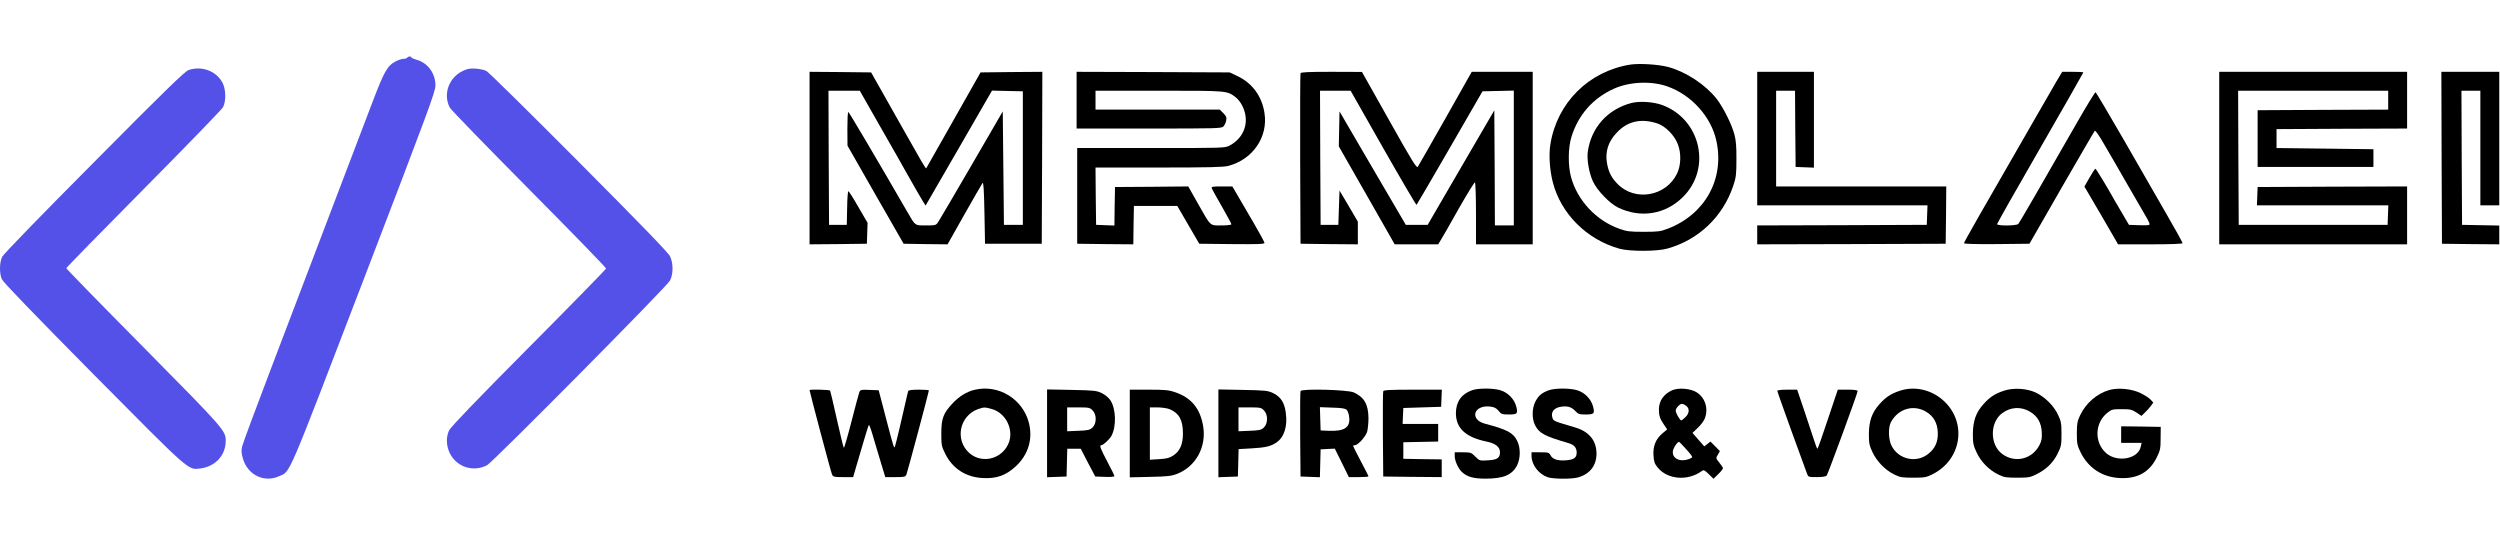 <svg width="210" height="45" viewBox="0 0 2821 477" fill="none" xmlns="http://www.w3.org/2000/svg">
  <path d="M1839.51 9.155C1792.71 16.755 1757.24 51.955 1749.51 98.622C1747.51 110.622 1748.58 127.688 1752.18 141.822C1761.24 177.422 1790.58 206.622 1827.38 216.888C1838.98 220.088 1869.64 220.088 1881.38 216.755C1916.58 207.022 1944.04 180.888 1955.78 145.955C1958.98 136.355 1959.38 133.288 1959.38 115.955C1959.51 101.555 1958.84 94.355 1957.11 87.955C1954.04 76.355 1944.31 57.022 1936.98 47.688C1924.31 31.688 1902.84 17.555 1882.84 11.955C1871.64 8.888 1849.91 7.555 1839.51 9.155ZM1881.24 33.688C1908.58 43.155 1931.11 68.222 1936.84 95.555C1946.04 138.488 1923.78 178.355 1881.78 194.355C1873.78 197.422 1870.98 197.822 1854.84 197.822C1838.84 197.822 1835.78 197.422 1827.11 194.355C1800.98 185.022 1779.91 162.355 1772.71 135.955C1769.24 122.755 1769.38 103.155 1773.24 90.622C1780.98 65.822 1797.24 47.288 1820.84 36.488C1838.31 28.488 1862.98 27.288 1881.24 33.688Z" fill="black"/>
  <path d="M1840.84 52.488C1813.91 59.555 1795.51 80.222 1791.64 107.555C1790.44 116.222 1793.11 131.688 1797.51 141.022C1802.31 151.288 1816.44 165.955 1825.91 170.488C1851.38 182.755 1879.11 178.222 1898.98 158.622C1931.64 126.355 1919.24 70.888 1875.64 54.755C1865.78 51.155 1849.91 50.088 1840.84 52.488ZM1870.18 75.555C1879.38 78.621 1889.51 88.888 1893.38 99.288C1897.24 109.422 1896.84 123.155 1892.31 132.222C1880.04 157.688 1845.24 163.955 1825.51 144.088C1818.44 136.888 1815.24 130.888 1813.38 120.622C1810.98 107.555 1814.71 95.822 1824.71 85.555C1836.71 72.888 1852.04 69.555 1870.18 75.555Z" fill="black"/>
  <path d="M459.51 1.288C459.11 1.955 457.243 2.622 455.376 2.622C453.51 2.622 449.776 3.822 446.976 5.288C436.976 10.355 433.776 15.955 419.243 54.222C411.776 73.822 391.11 128.088 373.376 174.622C355.643 221.155 340.31 261.422 339.376 263.955C338.443 266.488 323.51 305.822 306.176 351.155C288.843 396.622 274.043 436.488 273.243 439.955C272.176 444.888 272.31 447.555 274.043 453.555C279.376 472.222 298.043 481.288 315.11 473.555C328.043 467.688 322.71 479.955 410.576 251.022C484.043 59.422 491.243 39.955 491.376 32.622C491.376 19.022 482.576 7.022 470.043 3.688C466.843 2.755 464.176 1.555 464.176 1.022C464.176 -0.445 460.443 -0.312 459.51 1.288Z" fill="#5451E9"/>
  <path d="M212.843 15.288C208.576 16.755 188.31 36.355 106.443 118.888C47.51 178.088 4.176 222.755 2.576 225.822C-0.624 232.088 -0.89 244.222 2.043 251.288C3.376 254.488 36.71 289.022 104.843 357.955C215.643 469.688 211.91 466.488 225.91 464.888C242.843 462.755 254.576 450.222 254.71 433.955C254.843 422.355 253.51 420.755 161.91 328.088C114.043 279.822 74.843 239.555 74.843 238.888C74.843 238.222 114.043 198.088 161.91 149.822C209.91 101.422 250.176 59.822 251.643 57.288C255.243 50.488 254.976 37.022 251.11 29.688C244.176 16.355 227.643 10.222 212.843 15.288Z" fill="#5451E9"/>
  <path d="M522.043 16.355C506.31 23.955 499.643 42.888 507.643 57.822C509.11 60.355 549.377 101.822 597.243 150.088C645.11 198.355 684.177 238.488 683.91 239.288C683.643 240.222 644.31 280.488 596.31 328.755C536.71 388.755 508.31 418.355 506.71 421.955C503.11 429.822 503.51 439.288 507.643 447.822C515.377 463.288 533.91 469.288 549.51 461.288C555.91 457.955 751.91 260.222 755.91 253.022C759.777 245.955 759.91 233.688 756.177 225.688C754.31 221.555 726.31 192.622 653.243 119.155C598.043 63.688 551.11 17.422 548.843 16.355C546.71 15.155 541.377 13.955 536.843 13.688C530.31 13.288 527.643 13.688 522.043 16.355Z" fill="#5451E9"/>
  <path d="M913.51 114.622V211.955L945.91 211.688L978.176 211.288L978.576 199.555L978.976 187.688L968.576 169.822C962.976 159.955 957.776 151.955 957.243 151.955C956.71 151.955 956.043 160.488 955.91 170.888L955.51 189.955H945.51H935.51L935.11 114.222L934.843 38.622H952.443H970.176L994.176 80.755C1007.38 103.822 1019.64 125.288 1021.24 128.355C1032.58 148.355 1038.44 158.622 1041.24 163.155L1044.44 168.222L1081.91 103.422L1119.38 38.488L1136.71 38.888L1154.18 39.288V114.622V189.955H1143.51H1132.84L1132.18 125.955L1131.51 61.955L1096.31 122.622C1076.98 155.955 1059.91 184.888 1058.58 186.888C1056.18 190.488 1055.51 190.622 1044.98 190.622C1032.18 190.622 1032.98 191.288 1024.18 175.955C990.976 118.488 958.043 62.622 957.243 62.622C956.576 62.622 956.176 71.155 956.176 81.555L956.31 100.622L987.91 155.955L1019.64 211.288L1044.44 211.688L1069.24 211.955L1088.18 178.355C1098.71 159.822 1107.91 143.822 1108.71 142.755C1109.78 141.422 1110.31 150.355 1110.84 176.088L1111.51 211.288H1143.51H1175.51L1175.91 114.222L1176.18 17.288L1141.24 17.555L1106.44 17.955L1076.04 71.688C1059.38 101.288 1045.38 125.822 1045.11 126.222C1044.58 126.755 1037.91 115.422 1021.78 86.622C1019.51 82.622 1009.91 65.422 1000.31 48.622L982.976 17.955L948.31 17.555L913.51 17.288V114.622Z" fill="black"/>
  <path d="M1214.84 49.288V81.288H1296.58C1373.91 81.288 1378.58 81.155 1380.58 78.888C1381.78 77.555 1383.24 74.622 1383.64 72.222C1384.31 68.755 1383.78 67.422 1380.44 63.955L1376.44 59.955H1306.31H1236.18V49.288V38.622H1308.18C1386.44 38.622 1384.44 38.488 1394.58 46.222C1397.11 48.088 1400.58 52.755 1402.44 56.888C1410.18 73.822 1404.18 91.555 1387.51 100.488C1382.18 103.288 1381.51 103.288 1298.84 103.288H1215.51V157.288V211.288L1247.11 211.688L1278.84 211.955L1279.11 190.355L1279.51 168.622H1304.04H1328.44L1340.84 189.955L1353.24 211.288L1390.04 211.688C1419.24 211.955 1426.84 211.688 1426.84 210.355C1426.84 209.422 1421.51 199.555 1415.11 188.622C1408.58 177.555 1400.44 163.688 1396.98 157.555L1390.58 146.622H1378.58C1368.04 146.622 1366.71 146.888 1367.38 148.755C1367.78 149.955 1372.98 159.288 1378.84 169.422C1384.71 179.688 1389.51 188.622 1389.51 189.288C1389.51 190.088 1384.58 190.622 1378.31 190.622C1364.84 190.622 1366.71 192.355 1351.51 165.555L1340.84 146.622L1299.51 147.022L1258.18 147.288L1257.78 169.022L1257.51 190.755L1247.11 190.355L1236.84 189.955L1236.44 157.555L1236.18 125.288H1307.78C1363.38 125.288 1380.98 124.888 1386.18 123.422C1413.78 116.088 1431.11 90.622 1426.84 63.822C1424.04 45.022 1413.11 30.088 1396.58 22.222L1387.51 17.955L1301.24 17.555L1214.84 17.288V49.288Z" fill="black"/>
  <path d="M1467.51 18.888C1467.11 19.822 1466.98 63.555 1467.11 115.955L1467.51 211.288L1499.91 211.688L1532.18 211.955V199.155V186.355L1524.71 173.555C1520.58 166.355 1515.91 158.488 1514.31 155.955L1511.51 151.288L1510.84 170.622L1510.18 189.955H1500.18H1490.18L1489.78 114.222L1489.51 38.622H1506.71H1524.04L1560.84 103.422C1581.11 139.022 1598.04 167.822 1598.44 167.422C1598.84 167.022 1615.78 138.088 1636.04 103.022L1672.84 39.288L1690.58 38.888L1708.18 38.488V114.622V190.622H1697.51H1686.84L1686.58 125.688L1686.18 60.755L1648.58 125.288L1610.98 189.955H1598.58H1586.31L1548.84 125.955L1511.51 61.955L1511.11 81.688L1510.71 101.422L1542.31 156.755L1573.78 211.955H1598.31H1622.84L1625.91 206.888C1627.64 204.222 1636.71 188.355 1646.04 171.688C1655.51 155.022 1663.78 141.688 1664.31 142.088C1664.98 142.488 1665.51 158.355 1665.51 177.422V211.955H1697.51H1729.51V114.622V17.288H1695.11H1660.71L1631.11 69.688C1614.84 98.488 1600.71 123.155 1599.91 124.355C1598.44 126.355 1594.04 119.155 1567.51 71.955L1536.84 17.422L1502.44 17.288C1476.18 17.288 1467.91 17.688 1467.51 18.888Z" fill="black"/>
  <path d="M1982.84 92.622V167.955H2078.84H2174.98L2174.58 178.888L2174.18 189.955L2078.58 190.355L1982.84 190.622V201.288V211.955L2089.24 211.688L2195.51 211.288L2195.91 178.888L2196.18 146.622H2100.18H2004.18V92.622V38.622H2014.84H2025.51L2025.78 81.555L2026.18 124.622L2036.58 125.022L2046.84 125.422V71.288V17.288H2014.84H1982.84V92.622Z" fill="black"/>
  <path d="M2320.44 28.222C2316.98 34.355 2306.71 51.822 2297.91 67.288C2234.84 176.622 2216.18 209.422 2216.18 210.622C2216.18 211.555 2228.84 211.822 2253.11 211.688L2290.04 211.288L2326.31 148.088C2346.31 113.422 2363.11 84.488 2363.78 83.822C2364.44 83.155 2368.71 89.288 2373.91 98.355C2378.84 106.888 2383.51 114.888 2384.18 115.955C2384.84 117.022 2391.91 129.288 2399.91 143.288C2407.91 157.155 2417.24 173.288 2420.58 179.022C2425.11 186.488 2426.31 189.555 2424.98 190.088C2424.04 190.488 2418.58 190.622 2412.84 190.355L2402.31 189.955L2396.44 179.955C2393.11 174.488 2388.84 167.155 2386.98 163.822C2377.11 146.222 2365.24 126.622 2364.44 126.622C2363.91 126.622 2360.98 131.155 2357.78 136.755L2352.04 146.755L2371.11 179.288L2390.04 211.955H2426.44C2449.64 211.955 2462.84 211.422 2462.84 210.622C2462.84 209.955 2454.84 195.288 2444.98 178.355C2435.11 161.288 2413.24 123.288 2396.44 93.955C2379.51 64.622 2365.24 40.488 2364.58 40.355C2364.04 40.222 2354.98 54.888 2344.58 73.022C2303.11 145.555 2278.84 187.422 2277.51 188.888C2275.64 191.155 2253.51 191.288 2253.51 189.155C2253.51 188.355 2275.38 149.688 2302.18 103.288C2328.98 56.755 2350.84 18.355 2350.84 17.955C2350.84 17.555 2345.51 17.288 2338.84 17.288H2326.98L2320.44 28.222Z" fill="black"/>
  <path d="M2504.18 114.622V211.955H2610.18H2716.18V179.288V146.622L2631.91 146.888L2547.51 147.288L2547.11 157.555L2546.71 167.955H2620.84H2694.98L2694.58 178.888L2694.18 189.955H2610.18H2526.18L2525.78 114.222L2525.51 38.622H2610.18H2694.84V49.288V59.955L2621.24 60.222L2547.51 60.622V92.622V124.622H2612.84H2678.18V114.622V104.622L2623.51 103.955L2568.84 103.288V92.622V81.955L2642.58 81.555L2716.18 81.288V49.288V17.288H2610.18H2504.18V114.622Z" fill="black"/>
  <path d="M2755.11 114.222L2755.51 211.288L2787.91 211.688L2820.18 211.955V201.288V190.755L2799.24 190.355L2778.18 189.955L2777.78 114.222L2777.51 38.622H2788.18H2798.84V103.288V167.955H2809.51H2820.18V92.622V17.288H2787.51H2754.84L2755.11 114.222Z" fill="black"/>
  <path d="M1099.78 376.088C1091.11 378.088 1082.44 383.422 1075.11 391.155C1064.44 402.488 1062.18 408.355 1062.18 425.288C1062.18 438.488 1062.44 439.955 1066.58 448.222C1074.84 465.022 1089.91 474.755 1109.11 475.688C1124.58 476.488 1135.11 472.755 1146.31 462.355C1160.44 449.155 1165.64 431.555 1160.98 413.288C1154.04 386.355 1126.71 369.688 1099.78 376.088ZM1119.64 397.955C1134.58 402.355 1143.64 419.955 1138.71 434.755C1132.31 453.688 1108.71 460.488 1093.91 447.555C1077.11 432.755 1082.58 405.422 1103.78 397.822C1110.31 395.555 1111.64 395.555 1119.64 397.955Z" fill="black"/>
  <path d="M1660.98 376.622C1648.98 380.888 1642.84 389.822 1642.84 402.622C1642.98 419.688 1653.91 429.688 1677.91 434.622C1687.51 436.622 1692.58 440.622 1692.58 446.488C1692.58 453.022 1689.51 455.155 1678.84 455.688C1669.64 456.222 1669.51 456.222 1664.71 451.422C1660.18 446.888 1659.51 446.622 1650.71 446.622H1641.51V450.888C1641.51 456.355 1645.51 465.022 1649.64 468.888C1655.64 474.355 1662.58 476.355 1676.18 476.355C1696.44 476.355 1706.31 472.222 1711.91 461.288C1715.78 453.422 1715.91 441.688 1712.04 433.822C1707.64 424.622 1700.58 420.888 1675.64 414.355C1657.91 409.688 1662.84 392.888 1681.51 395.022C1686.04 395.555 1688.31 396.622 1690.98 399.822C1694.04 403.688 1694.98 403.955 1702.71 403.955C1712.18 403.955 1713.11 403.022 1710.84 394.622C1708.71 386.488 1701.24 379.022 1693.11 376.622C1684.71 374.088 1667.91 374.088 1660.98 376.622Z" fill="black"/>
  <path d="M1747.64 376.622C1739.91 379.422 1735.91 382.755 1732.58 389.288C1728.58 397.022 1728.44 408.622 1732.18 416.088C1736.84 425.155 1742.71 428.355 1769.78 436.222C1776.18 438.088 1778.98 441.288 1779.11 446.622C1779.24 452.755 1776.18 455.022 1766.84 455.688C1757.51 456.355 1751.91 454.488 1749.51 449.822C1747.91 446.888 1746.98 446.622 1737.91 446.622H1728.18V450.888C1728.31 460.888 1736.31 471.288 1746.44 474.755C1752.84 476.888 1773.78 477.022 1780.98 474.888C1794.18 471.022 1801.51 461.422 1801.51 447.955C1801.38 433.422 1793.24 423.288 1777.51 418.622C1752.31 411.155 1753.11 411.422 1751.78 407.688C1749.78 401.555 1753.11 396.888 1760.31 395.422C1768.31 393.955 1772.98 395.155 1777.64 400.088C1780.84 403.555 1782.04 403.955 1789.38 403.955C1798.84 403.955 1799.78 402.888 1797.51 394.622C1795.38 386.488 1787.91 379.022 1779.78 376.622C1771.38 374.088 1754.58 374.088 1747.64 376.622Z" fill="black"/>
  <path d="M1886.84 376.622C1877.38 380.888 1872.18 388.355 1871.91 397.688C1871.78 405.022 1872.98 408.622 1877.51 415.288L1881.24 420.755L1876.18 425.022C1868.44 431.422 1865.11 439.555 1865.78 449.955C1866.18 457.022 1866.98 459.422 1870.31 463.555C1881.38 477.422 1904.44 479.422 1920.44 467.688C1922.44 466.222 1923.51 466.755 1928.18 471.288L1933.51 476.488L1938.84 471.288C1941.78 468.488 1944.18 465.422 1944.18 464.622C1944.18 463.822 1942.31 461.022 1940.04 458.222C1936.04 453.288 1936.04 453.288 1938.44 449.288L1940.71 445.288L1935.38 439.822L1930.04 434.488L1926.58 437.288L1923.11 439.955L1916.44 432.355L1909.78 424.755L1915.51 419.288C1918.71 416.355 1922.31 411.688 1923.51 408.888C1928.04 397.955 1924.44 385.422 1914.84 379.155C1908.04 374.622 1894.04 373.422 1886.84 376.622ZM1902.58 394.088C1906.71 397.022 1906.44 402.622 1901.78 407.022C1899.78 409.022 1897.64 410.622 1897.11 410.622C1895.64 410.622 1890.84 402.222 1890.84 399.555C1890.84 396.888 1895.38 391.955 1897.91 391.955C1898.84 391.955 1900.98 392.888 1902.58 394.088ZM1902.58 443.022C1906.44 447.155 1909.51 451.155 1909.51 451.955C1909.51 452.622 1907.11 453.955 1904.18 454.755C1893.51 457.955 1884.98 451.688 1888.31 443.022C1889.91 438.888 1893.51 434.355 1894.84 434.888C1895.24 435.155 1898.84 438.755 1902.58 443.022Z" fill="black"/>
  <path d="M2143.91 377.155C2133.78 380.488 2128.04 384.222 2120.98 392.088C2112.31 401.688 2108.98 411.155 2108.84 425.955C2108.84 436.622 2109.38 438.888 2112.98 446.622C2117.91 457.022 2127.38 466.755 2137.51 471.688C2144.04 474.888 2146.31 475.288 2158.84 475.288C2171.38 475.288 2173.64 474.888 2180.31 471.555C2213.24 455.422 2220.04 413.555 2193.64 388.888C2180.04 376.088 2160.71 371.555 2143.91 377.155ZM2173.24 400.755C2181.78 405.822 2186.04 413.155 2186.58 423.822C2187.11 434.755 2183.64 442.488 2175.24 448.888C2161.78 459.022 2142.44 454.488 2134.58 439.555C2130.84 432.488 2130.44 418.755 2133.78 412.488C2141.91 397.555 2158.98 392.355 2173.24 400.755Z" fill="black"/>
  <path d="M2261.24 377.155C2251.11 380.488 2245.38 384.222 2238.31 392.088C2229.64 401.688 2226.31 411.155 2226.18 425.955C2226.18 436.622 2226.71 438.888 2230.44 446.888C2235.38 457.422 2244.31 466.488 2254.84 471.688C2261.38 474.888 2263.64 475.288 2276.18 475.288C2288.71 475.288 2290.98 474.888 2297.64 471.555C2308.84 466.088 2316.71 458.488 2321.78 448.222C2325.91 439.955 2326.18 438.355 2326.18 425.955C2326.18 414.088 2325.78 411.688 2322.31 404.355C2317.64 394.222 2307.24 383.822 2296.71 379.022C2286.71 374.488 2271.78 373.555 2261.24 377.155ZM2290.58 400.755C2299.11 405.822 2303.38 413.155 2303.91 423.822C2304.31 431.022 2303.78 433.688 2301.24 438.622C2292.98 454.622 2273.38 459.155 2259.11 448.355C2245.24 437.955 2245.24 412.888 2259.24 402.488C2268.84 395.422 2280.31 394.755 2290.58 400.755Z" fill="black"/>
  <path d="M2380.04 376.355C2366.18 380.355 2353.51 391.288 2347.11 405.022C2344.04 411.555 2343.51 414.355 2343.51 425.288C2343.51 436.888 2343.91 438.755 2347.78 446.755C2356.58 464.488 2372.31 474.755 2392.18 475.688C2412.04 476.622 2425.51 469.022 2433.64 452.488C2437.64 444.488 2438.04 442.488 2438.04 430.755L2438.18 417.955L2415.91 417.555L2393.51 417.288V426.622V435.955H2404.98H2416.58L2415.64 440.222C2412.84 454.222 2389.11 458.488 2376.58 447.555C2362.98 435.555 2363.64 413.422 2377.91 402.088C2382.71 398.222 2383.78 397.955 2393.91 397.955C2403.64 397.955 2405.51 398.355 2410.71 401.688L2416.44 405.555L2420.44 401.688C2422.58 399.688 2425.64 396.222 2427.11 394.222L2429.78 390.488L2426.71 387.155C2424.98 385.288 2419.91 381.955 2415.38 379.822C2405.64 375.022 2390.18 373.422 2380.04 376.355Z" fill="black"/>
  <path d="M913.51 376.488C913.51 378.088 937.643 469.155 938.843 471.555C940.043 474.355 940.976 474.622 951.376 474.622H962.71L965.51 464.888C981.776 409.688 980.043 414.755 981.376 417.288C982.043 418.355 984.443 425.822 986.71 433.955C989.11 441.955 992.843 454.488 994.976 461.555L998.976 474.622H1010.31C1020.71 474.622 1021.64 474.355 1022.84 471.555C1024.04 468.755 1048.18 378.355 1048.18 376.755C1048.18 376.355 1043.11 375.955 1036.84 375.955C1028.98 375.955 1025.24 376.488 1024.84 377.555C1024.44 378.488 1023.38 383.155 1022.31 387.955C1018.98 403.422 1010.71 437.955 1009.91 439.955C1008.84 442.755 1008.71 442.488 999.51 407.288L991.51 376.622L981.11 376.222C971.376 375.822 970.71 376.088 969.643 378.888C968.976 380.622 964.976 395.555 960.71 412.222C956.443 428.888 952.576 442.088 952.176 441.555C951.643 441.022 948.176 426.622 944.31 409.422C940.443 392.222 937.11 377.688 936.71 377.022C936.043 375.955 913.51 375.422 913.51 376.488Z" fill="black"/>
  <path d="M1181.51 425.155V474.755L1192.58 474.355L1203.51 473.955L1203.91 458.222L1204.31 442.622H1211.91H1219.51L1227.64 458.355L1235.91 473.955L1246.71 474.355C1252.71 474.622 1257.51 474.222 1257.51 473.555C1257.51 472.755 1253.91 465.422 1249.51 457.155C1241.64 442.355 1240.31 438.622 1242.71 438.622C1244.98 438.622 1252.18 431.822 1254.31 427.822C1259.91 416.888 1259.24 397.422 1252.98 387.955C1251.11 385.022 1247.11 381.822 1243.24 379.822C1237.24 377.022 1234.98 376.755 1209.24 376.222L1181.51 375.688V425.155ZM1232.84 399.288C1237.64 403.955 1237.51 414.222 1232.84 418.622C1229.91 421.422 1227.78 421.955 1216.84 422.355L1204.18 422.888V409.422V395.955H1216.84C1228.58 395.955 1229.91 396.222 1232.84 399.288Z" fill="black"/>
  <path d="M1274.84 425.422V474.888L1297.91 474.355C1317.91 473.955 1321.78 473.422 1328.44 470.888C1349.51 462.488 1361.51 440.488 1357.64 417.155C1354.31 397.155 1344.18 384.888 1325.78 378.755C1318.84 376.355 1314.31 375.955 1296.18 375.955H1274.84V425.422ZM1319.78 397.955C1330.58 402.488 1334.71 410.222 1334.84 425.155C1334.84 437.555 1331.51 445.288 1323.91 450.222C1319.78 453.022 1316.58 453.822 1308.04 454.355L1297.51 455.022V425.422V395.955H1306.18C1310.98 395.955 1317.11 396.888 1319.78 397.955Z" fill="black"/>
  <path d="M1374.84 425.155V474.755L1385.91 474.355L1396.84 473.955L1397.24 458.488L1397.64 443.022L1411.91 442.222C1428.04 441.288 1433.91 439.955 1440.31 435.555C1449.11 429.688 1453.11 417.022 1450.84 401.688C1449.38 390.488 1445.11 383.955 1436.58 379.822C1430.58 377.022 1428.31 376.755 1402.58 376.222L1374.84 375.688V425.155ZM1426.18 399.288C1430.98 403.955 1430.84 414.222 1426.18 418.622C1423.24 421.422 1421.11 421.955 1410.18 422.355L1397.51 422.888V409.422V395.955H1410.18C1421.91 395.955 1423.24 396.222 1426.18 399.288Z" fill="black"/>
  <path d="M1467.51 377.555C1467.11 378.488 1466.98 400.622 1467.11 426.622L1467.51 473.955L1478.44 474.355L1489.38 474.755L1489.78 459.022L1490.18 443.288L1498.18 442.888L1506.18 442.488L1514.18 458.622L1522.04 474.622H1533.11C1539.24 474.622 1544.18 474.222 1544.18 473.822C1544.18 473.288 1540.31 465.555 1535.51 456.622C1530.71 447.555 1526.84 439.822 1526.84 439.422C1526.84 439.022 1527.78 438.622 1528.84 438.622C1532.31 438.622 1541.11 428.888 1542.71 423.288C1543.51 420.355 1544.18 413.422 1544.18 407.955C1544.04 392.622 1539.38 384.355 1527.51 379.022C1520.44 375.955 1468.58 374.622 1467.51 377.555ZM1519.64 398.755C1520.84 400.088 1522.18 403.822 1522.44 407.155C1523.78 418.622 1516.98 423.155 1499.11 422.355L1490.18 421.955L1489.78 408.888L1489.38 395.688L1503.38 396.222C1514.18 396.488 1517.91 397.155 1519.64 398.755Z" fill="black"/>
  <path d="M1560.84 377.688C1560.44 378.488 1560.31 400.622 1560.44 426.622L1560.84 473.955L1593.91 474.355L1626.84 474.622V464.622V454.622L1605.24 454.355L1583.51 453.955V444.622V435.288L1603.24 434.888L1622.84 434.488V424.622V414.622H1602.84H1582.71L1583.11 405.555L1583.51 396.622L1604.84 395.955L1626.18 395.288L1626.58 385.555L1626.98 375.955H1594.18C1569.11 375.955 1561.24 376.355 1560.84 377.688Z" fill="black"/>
  <path d="M2005.51 377.288C2005.51 378.088 2012.84 398.622 2021.64 423.022C2030.58 447.422 2038.44 468.888 2039.11 470.888C2040.44 474.488 2040.71 474.622 2050.18 474.622C2056.31 474.622 2060.31 473.955 2061.24 472.888C2062.71 471.022 2096.18 379.822 2096.18 377.555C2096.18 376.488 2092.71 375.955 2084.98 375.955H2073.78L2062.58 409.288C2056.58 427.555 2051.24 442.622 2050.84 442.622C2050.31 442.622 2048.58 438.222 2046.98 432.888C2045.24 427.688 2040.31 412.622 2035.91 399.555L2027.91 375.955H2016.71C2009.78 375.955 2005.51 376.488 2005.51 377.288Z" fill="black"/>
</svg>
